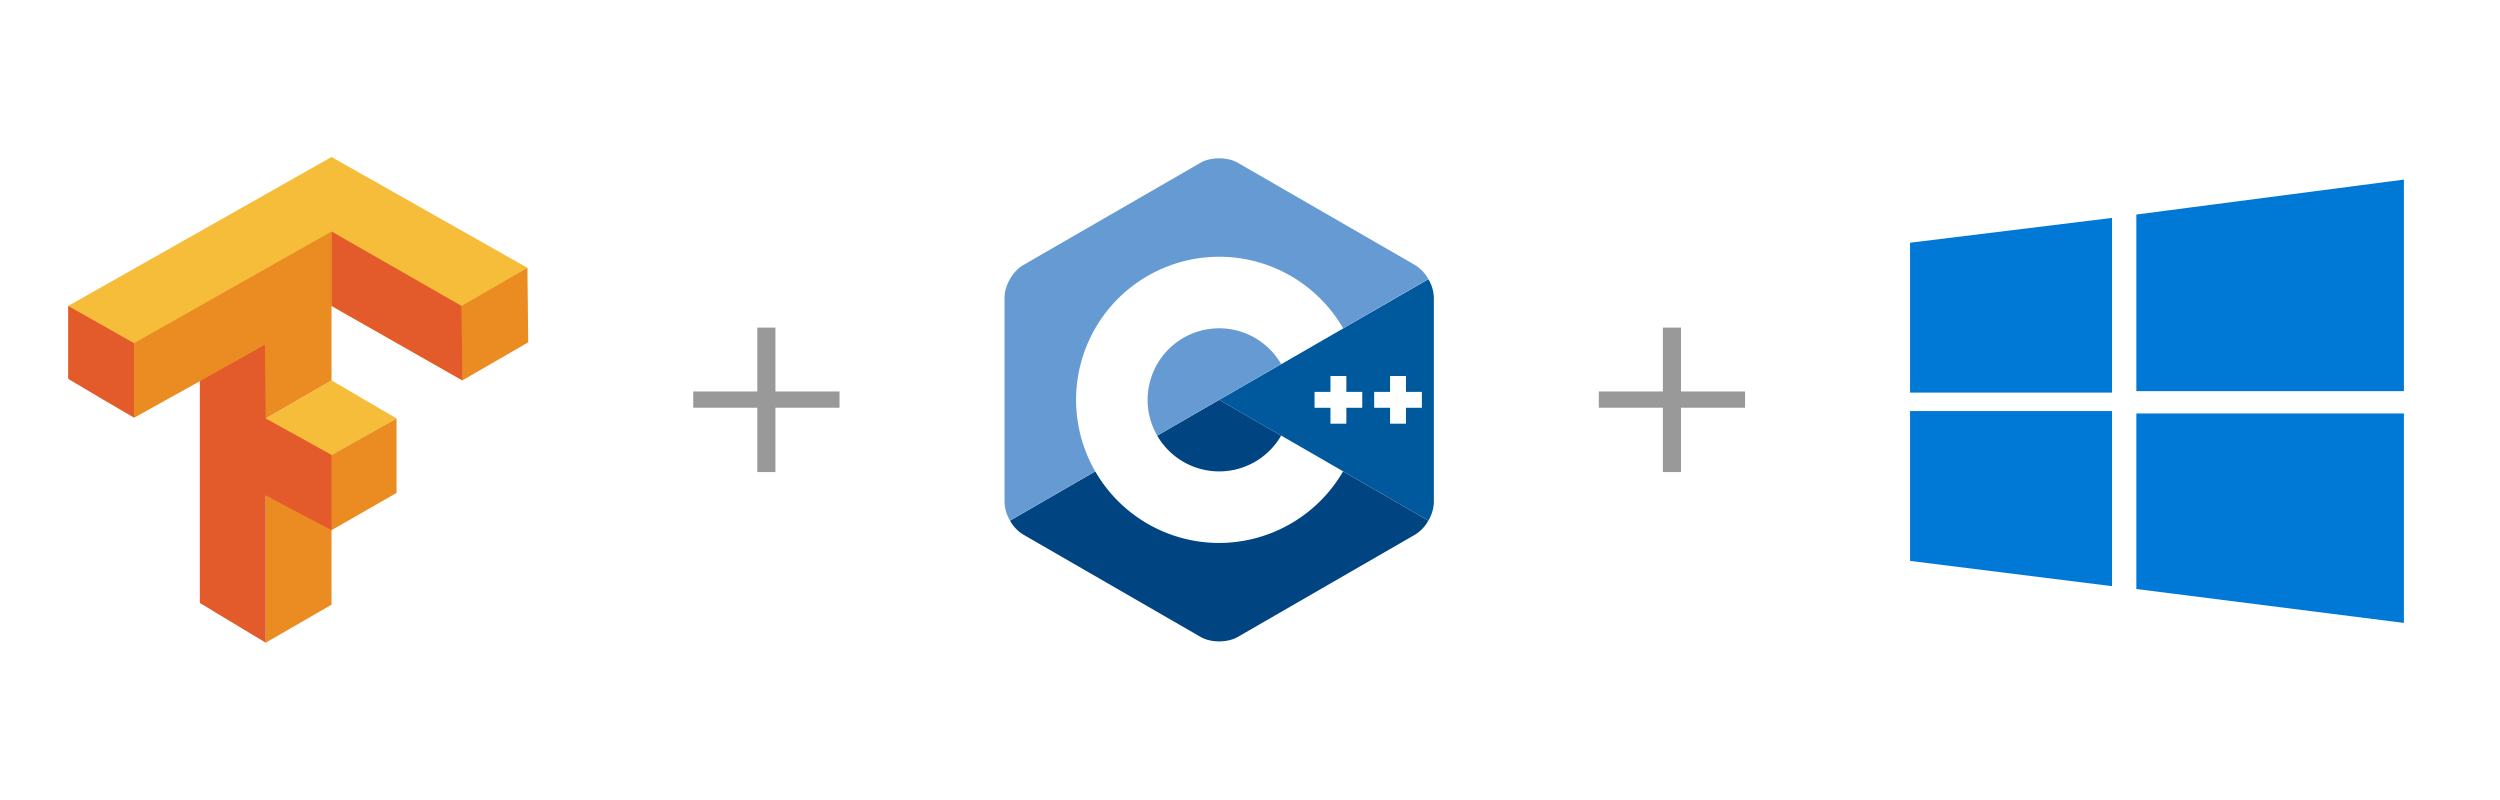 <svg xmlns="http://www.w3.org/2000/svg" viewBox="0 0 1781.91 569.97"><defs><style>.cls-1{fill:#fff;}.cls-2{fill:#0078d6;}.cls-3{fill:#f6bd3a;}.cls-4{fill:#eb8c23;}.cls-5{fill:#e35a2b;}.cls-6{fill:#00599c;}.cls-7{fill:#004482;}.cls-8{fill:#659ad2;}.cls-9{fill:#999;}</style></defs><title>20180808 tfc++win</title><g id="font"><rect class="cls-1" width="1781.91" height="569.97"/></g><g id="Слой_1" data-name="Слой 1"><path id="win10" class="cls-2" d="M1361.42,173l143.95-17.68V279.82H1361.42m161.29-126.91L1713.42,128V278.77H1522.71M1361.42,293h143.95V417.8l-143.95-18m161.29-105.12h190.71V444l-190.71-24.17"/><g id="tf"><path class="cls-3" d="M189.37,298.26l46.93-27.12,46.35,27.12L236.3,324.8l-46.93-26Z"/><path class="cls-3" d="M48.58,218.06,236.3,111.9l139.62,79-46.35,80.2L236.3,218.06,95.51,297.68Z"/><path class="cls-4" d="M189.37,404.42V351.34l46.35-26.54,46.93-26.54v53.08L236.3,377.88V431l-46.93,27.11Zm0-106.16-46.93-26.54-46.93,26V244.6L236.3,165V271.14ZM329,244.6V218.06l46.93-27.12L376.5,244l-46.93,27.12Z"/><path class="cls-5" d="M142.44,429.8V271.72l46.35-26,.58,52.51,46.93,26v53.66l-46.93-24.81v105Zm-70.68-146L48.58,270V218.06L95.51,244.6v53.08ZM236.3,218.06V165L329,218.06l.58,53.08Z"/></g><g id="c_" data-name="c++"><path class="cls-6" d="M1018.07,371.07A27.11,27.11,0,0,0,1022,358V212a27.11,27.11,0,0,0-3.89-13L869,285Z"/><path class="cls-7" d="M882.21,454l126.5-73a27,27,0,0,0,9.36-9.9L869,285l-149.1,86.08a27.09,27.09,0,0,0,9.35,9.9l126.5,73C863,458.21,874.93,458.21,882.21,454Z"/><path class="cls-8" d="M1018.07,198.9a27,27,0,0,0-9.36-9.9l-126.5-73c-7.28-4.21-19.21-4.21-26.5,0l-126.5,73C721.92,193.21,716,203.54,716,212V358a27,27,0,0,0,3.9,13.05L869,285Z"/><path class="cls-1" d="M869,387a102,102,0,1,1,88.33-153L913.15,259.5a51,51,0,1,0,0,51L957.3,336A102.39,102.39,0,0,1,869,387Z"/><polygon class="cls-1" points="970.96 279.32 959.63 279.32 959.63 267.99 948.3 267.99 948.3 279.32 936.96 279.32 936.96 290.65 948.3 290.65 948.3 301.99 959.63 301.99 959.63 290.65 970.96 290.65 970.96 279.32"/><polygon class="cls-1" points="1013.46 279.32 1002.13 279.32 1002.13 267.99 990.8 267.99 990.8 279.32 979.46 279.32 979.46 290.65 990.8 290.65 990.8 301.99 1002.13 301.99 1002.13 290.65 1013.46 290.65 1013.46 279.32"/></g><g id="_2_plus" data-name="2 plus"><path class="cls-9" d="M552.7,233.48V279h45.67V290.6H552.7v45.89H539.77V290.6H494.1V279h45.67v-45.5Z"/></g><g id="_1_plus" data-name="1 plus"><path class="cls-9" d="M1198.16,233.48V279h45.67V290.6h-45.67v45.89h-12.93V290.6h-45.67V279h45.67v-45.5Z"/></g></g></svg>